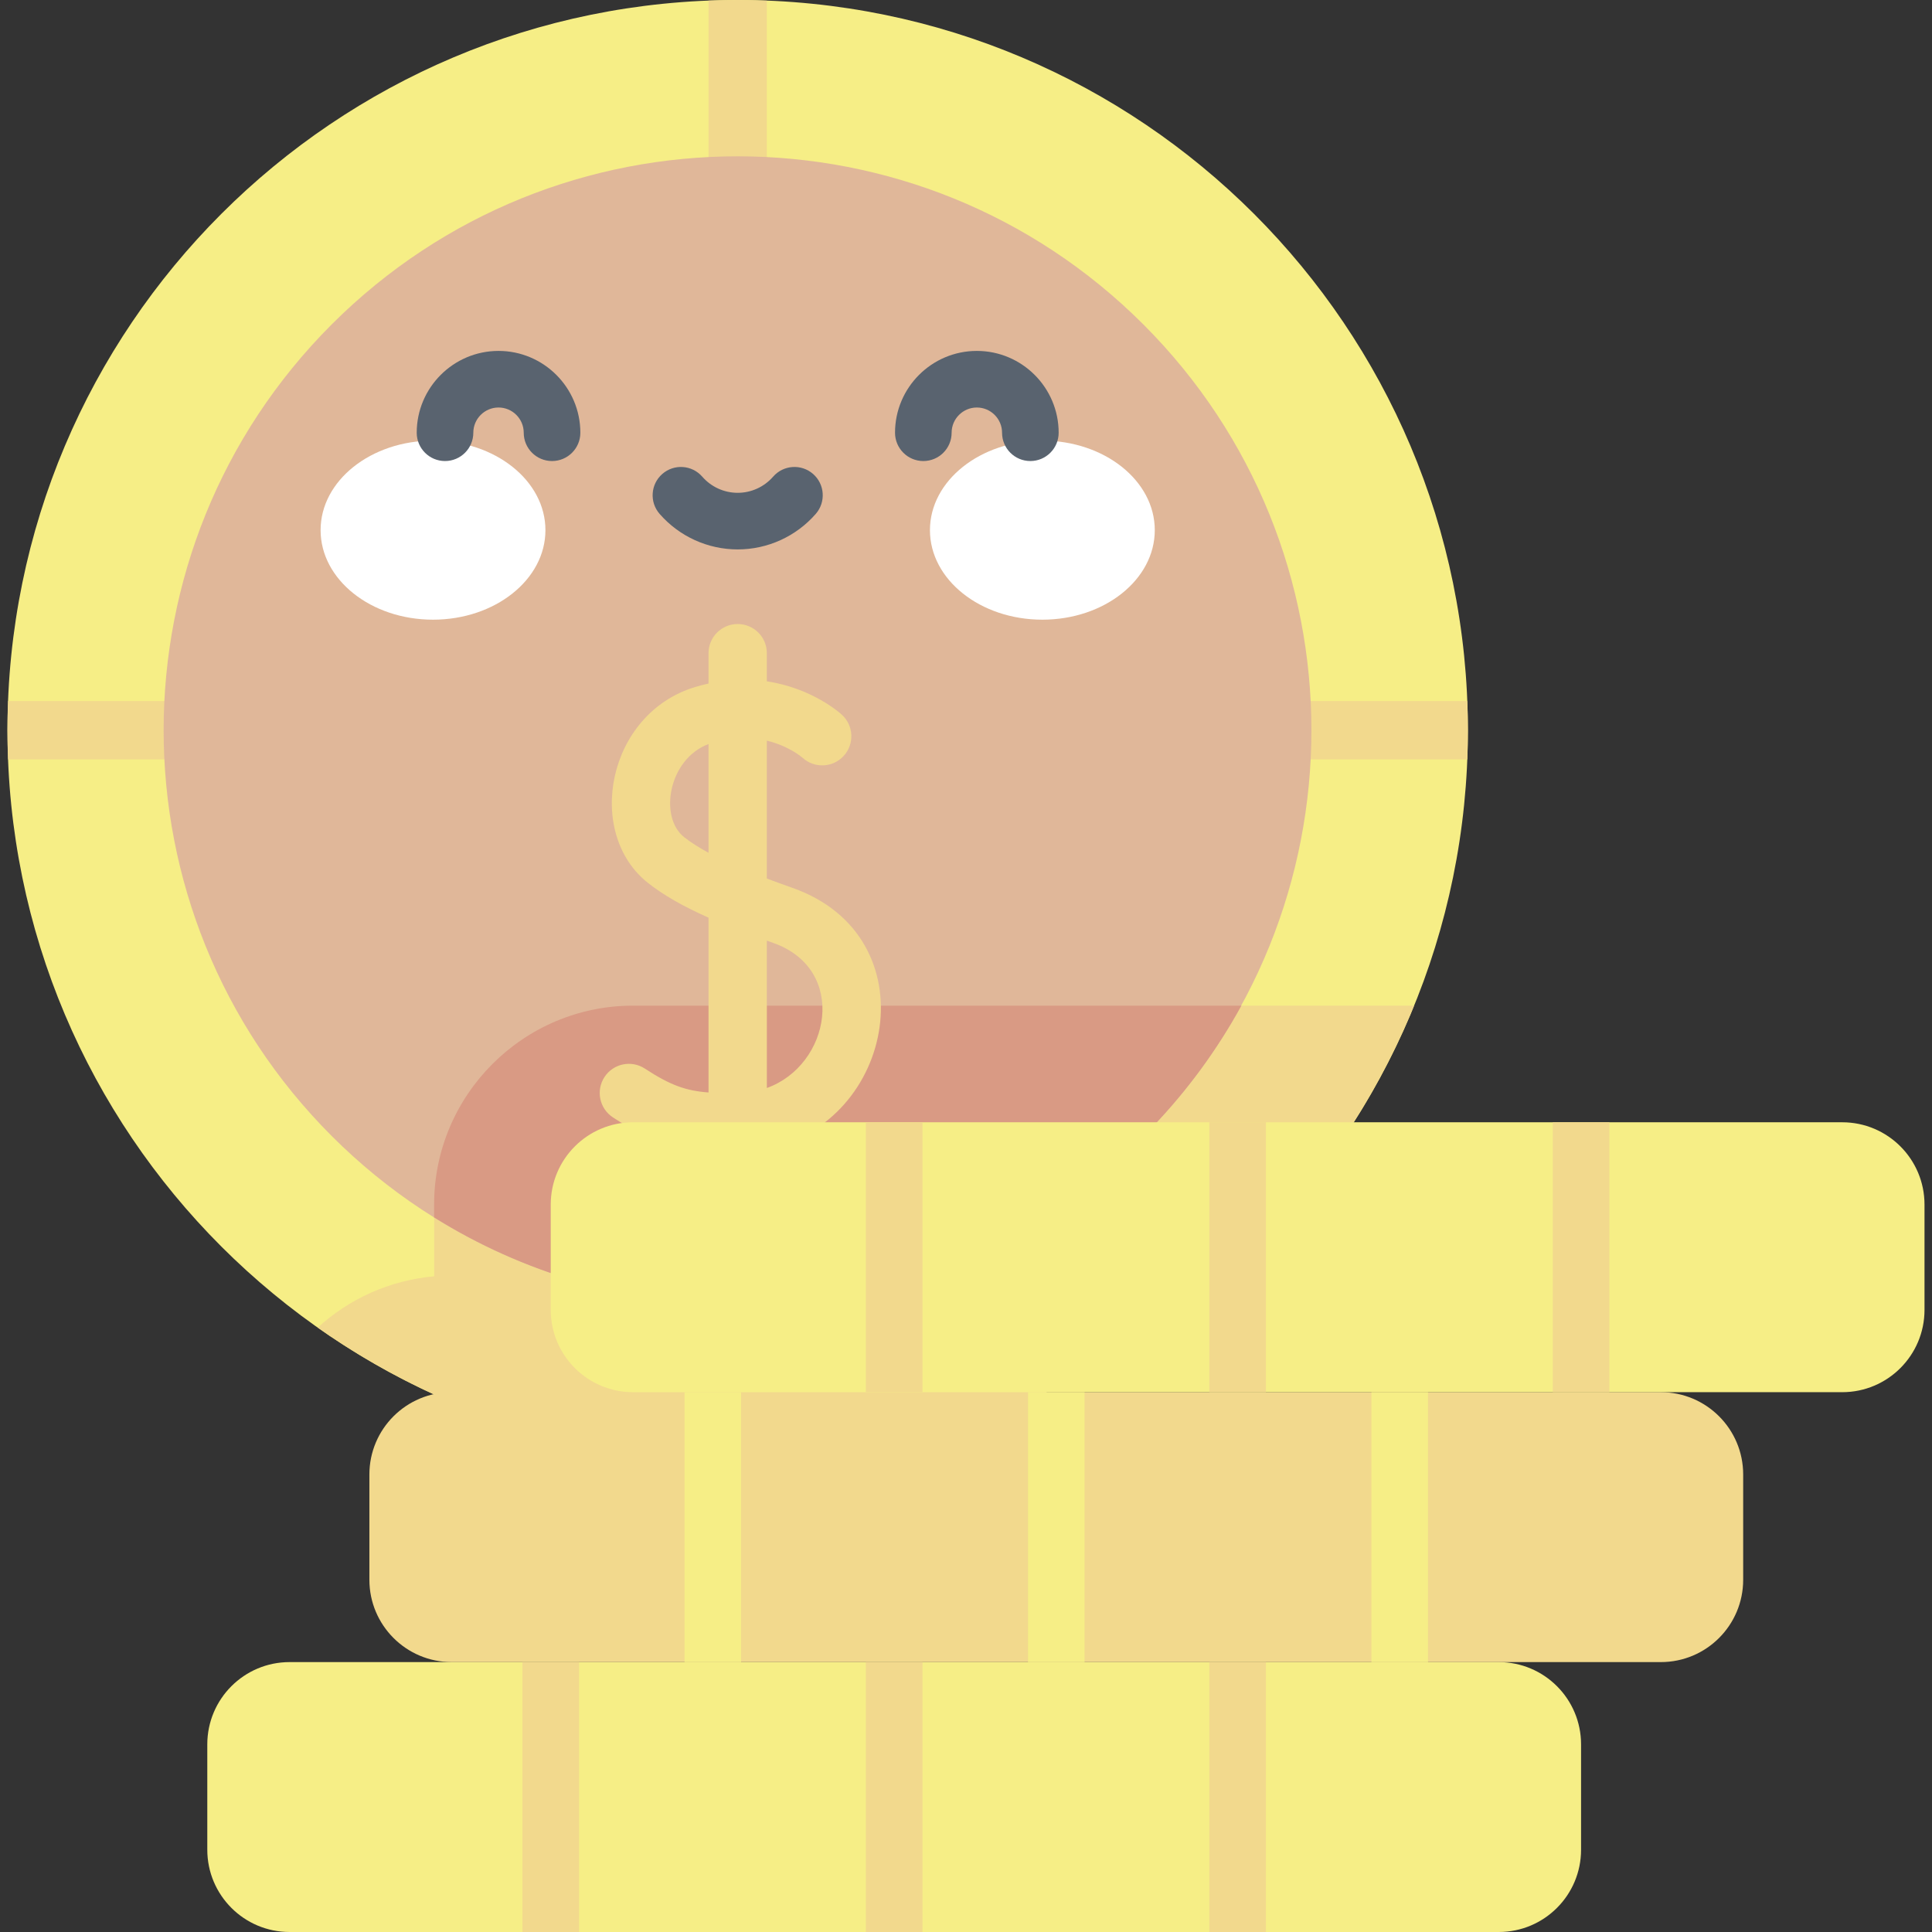 <svg width="98" height="98" viewBox="0 0 98 98" fill="none" xmlns="http://www.w3.org/2000/svg">
<rect x="0" y="0" width="98" height="98" fill="#333333" stroke="none"/>
<path d="M37.419 74.079C57.875 74.079 74.458 57.496 74.458 37.039C74.458 16.583 57.875 0 37.419 0C16.962 0 0.379 16.583 0.379 37.039C0.379 57.496 16.962 74.079 37.419 74.079Z" fill="#F6EE86"/>
<path d="M63.929 37.039C63.929 37.856 64.591 38.518 65.408 38.518H74.426C74.446 38.027 74.458 37.535 74.458 37.039C74.458 36.544 74.446 36.051 74.426 35.56H65.408C64.591 35.56 63.929 36.223 63.929 37.039Z" fill="#F2D98D"/>
<path d="M37.419 10.529C38.236 10.529 38.898 9.867 38.898 9.05V0.032C38.407 0.013 37.914 0 37.419 0C36.923 0 36.431 0.013 35.94 0.032V9.05C35.94 9.867 36.602 10.529 37.419 10.529Z" fill="#F2D98D"/>
<path d="M10.909 37.039C10.909 36.222 10.246 35.56 9.43 35.56H0.411C0.392 36.051 0.379 36.544 0.379 37.039C0.379 37.535 0.392 38.027 0.411 38.518H9.43C10.246 38.518 10.909 37.856 10.909 37.039Z" fill="#F2D98D"/>
<path d="M32.111 51.011C26.547 51.011 22.02 55.538 22.02 61.102V64.741C19.756 64.94 17.704 65.891 16.116 67.341C22.141 71.585 29.489 74.079 37.419 74.079C52.932 74.079 66.214 64.541 71.73 51.011H32.111V51.011Z" fill="#F2D98D"/>
<path d="M57.995 57.624C69.364 46.255 69.364 27.824 57.995 16.455C46.627 5.087 28.195 5.087 16.826 16.455C5.458 27.824 5.458 46.255 16.826 57.624C28.195 68.992 46.627 68.992 57.995 57.624Z" fill="#E0B799"/>
<path d="M32.111 51.011C26.547 51.011 22.02 55.538 22.02 61.102V61.751C26.488 64.541 31.764 66.154 37.419 66.154C48.435 66.154 58.022 60.035 62.968 51.011H32.111V51.011Z" fill="#D99A84"/>
<path d="M21.964 31.433C25.114 31.433 27.667 29.399 27.667 26.892C27.667 24.384 25.114 22.35 21.964 22.35C18.815 22.35 16.262 24.384 16.262 26.892C16.262 29.399 18.815 31.433 21.964 31.433Z" fill="white"/>
<path d="M52.873 31.433C56.023 31.433 58.576 29.399 58.576 26.892C58.576 24.384 56.023 22.35 52.873 22.35C49.724 22.35 47.171 24.384 47.171 26.892C47.171 29.399 49.724 31.433 52.873 31.433Z" fill="white"/>
<path d="M28.002 23.386C27.209 23.386 26.566 22.743 26.566 21.95C26.566 21.245 25.993 20.671 25.288 20.671C24.582 20.671 24.009 21.245 24.009 21.95C24.009 22.743 23.366 23.386 22.573 23.386C21.78 23.386 21.138 22.743 21.138 21.95C21.138 19.662 23 17.8 25.288 17.8C27.576 17.8 29.438 19.662 29.438 21.95C29.438 22.743 28.795 23.386 28.002 23.386Z" fill="#59636F"/>
<path d="M52.264 23.386C51.471 23.386 50.829 22.743 50.829 21.95C50.829 21.245 50.255 20.671 49.55 20.671C48.845 20.671 48.271 21.245 48.271 21.95C48.271 22.743 47.629 23.386 46.836 23.386C46.043 23.386 45.4 22.743 45.4 21.95C45.4 19.662 47.262 17.8 49.55 17.8C51.838 17.8 53.7 19.662 53.7 21.95C53.7 22.743 53.057 23.386 52.264 23.386Z" fill="#59636F"/>
<path d="M37.419 27.869C35.901 27.869 34.457 27.212 33.458 26.066C32.937 25.468 32.999 24.561 33.597 24.04C34.194 23.519 35.101 23.581 35.622 24.179C36.076 24.7 36.731 24.998 37.419 24.998C38.107 24.998 38.762 24.699 39.216 24.179C39.737 23.581 40.644 23.519 41.242 24.04C41.839 24.561 41.901 25.468 41.38 26.066C40.381 27.212 38.937 27.869 37.419 27.869Z" fill="#59636F"/>
<path d="M40.204 45.039C39.775 44.888 39.336 44.729 38.898 44.563V37.57C39.999 37.834 40.656 38.391 40.713 38.441C41.314 38.985 42.242 38.944 42.793 38.347C43.346 37.747 43.309 36.811 42.708 36.258C42.624 36.18 41.211 34.907 38.898 34.56V33.131C38.898 32.315 38.236 31.653 37.419 31.653C36.602 31.653 35.94 32.315 35.94 33.131V34.673C35.721 34.721 35.498 34.777 35.27 34.846C30.784 36.197 29.656 42.267 32.881 44.796C33.655 45.403 34.62 45.96 35.94 46.548V55.415C34.798 55.331 34.006 55.052 32.71 54.204C32.026 53.757 31.11 53.948 30.662 54.632C30.215 55.315 30.407 56.232 31.09 56.679C32.981 57.915 34.272 58.284 35.94 58.378V59.977C35.94 60.794 36.602 61.456 37.419 61.456C38.236 61.456 38.898 60.794 38.898 59.977V58.261C45.401 56.984 47.209 47.516 40.204 45.039ZM35.94 43.257C35.476 43.005 35.056 42.742 34.706 42.468C33.421 41.46 33.89 38.515 35.94 37.741V43.257ZM38.898 55.188V47.713C39.004 47.752 39.109 47.789 39.219 47.828C43.043 49.18 42.116 54.037 38.898 55.188Z" fill="#F2D98D"/>
<path d="M76.024 98H14.69C12.384 98 10.515 96.131 10.515 93.825V88.485C10.515 86.178 12.384 84.309 14.69 84.309H76.024C78.33 84.309 80.199 86.178 80.199 88.485V93.825C80.199 96.131 78.33 98 76.024 98Z" fill="#F6EE86"/>
<path d="M43.921 84.309H46.792V98H43.921V84.309Z" fill="#F2D98D"/>
<path d="M26.5 84.309H29.371V98H26.5V84.309Z" fill="#F2D98D"/>
<path d="M61.343 84.309H64.214V98H61.343V84.309Z" fill="#F2D98D"/>
<path d="M84.246 84.309H22.913C20.607 84.309 18.737 82.439 18.737 80.133V74.793C18.737 72.487 20.607 70.618 22.913 70.618H84.246C86.552 70.618 88.422 72.487 88.422 74.793V80.133C88.422 82.439 86.552 84.309 84.246 84.309Z" fill="#F2D98D"/>
<path d="M52.144 70.618H55.015V84.309H52.144V70.618Z" fill="#F6EE86"/>
<path d="M34.723 70.618H37.594V84.309H34.723V70.618Z" fill="#F6EE86"/>
<path d="M69.565 70.618H72.436V84.309H69.565V70.618Z" fill="#F6EE86"/>
<path d="M93.445 70.618H32.111C29.805 70.618 27.936 68.748 27.936 66.442V61.102C27.936 58.796 29.805 56.927 32.111 56.927H93.445C95.751 56.927 97.62 58.796 97.62 61.102V66.442C97.62 68.748 95.751 70.618 93.445 70.618Z" fill="#F6EE86"/>
<path d="M61.342 56.926H64.213V70.618H61.342V56.926Z" fill="#F2D98D"/>
<path d="M43.921 56.926H46.792V70.618H43.921V56.926Z" fill="#F2D98D"/>
<path d="M78.764 56.926H81.635V70.618H78.764V56.926Z" fill="#F2D98D"/>
</svg>
